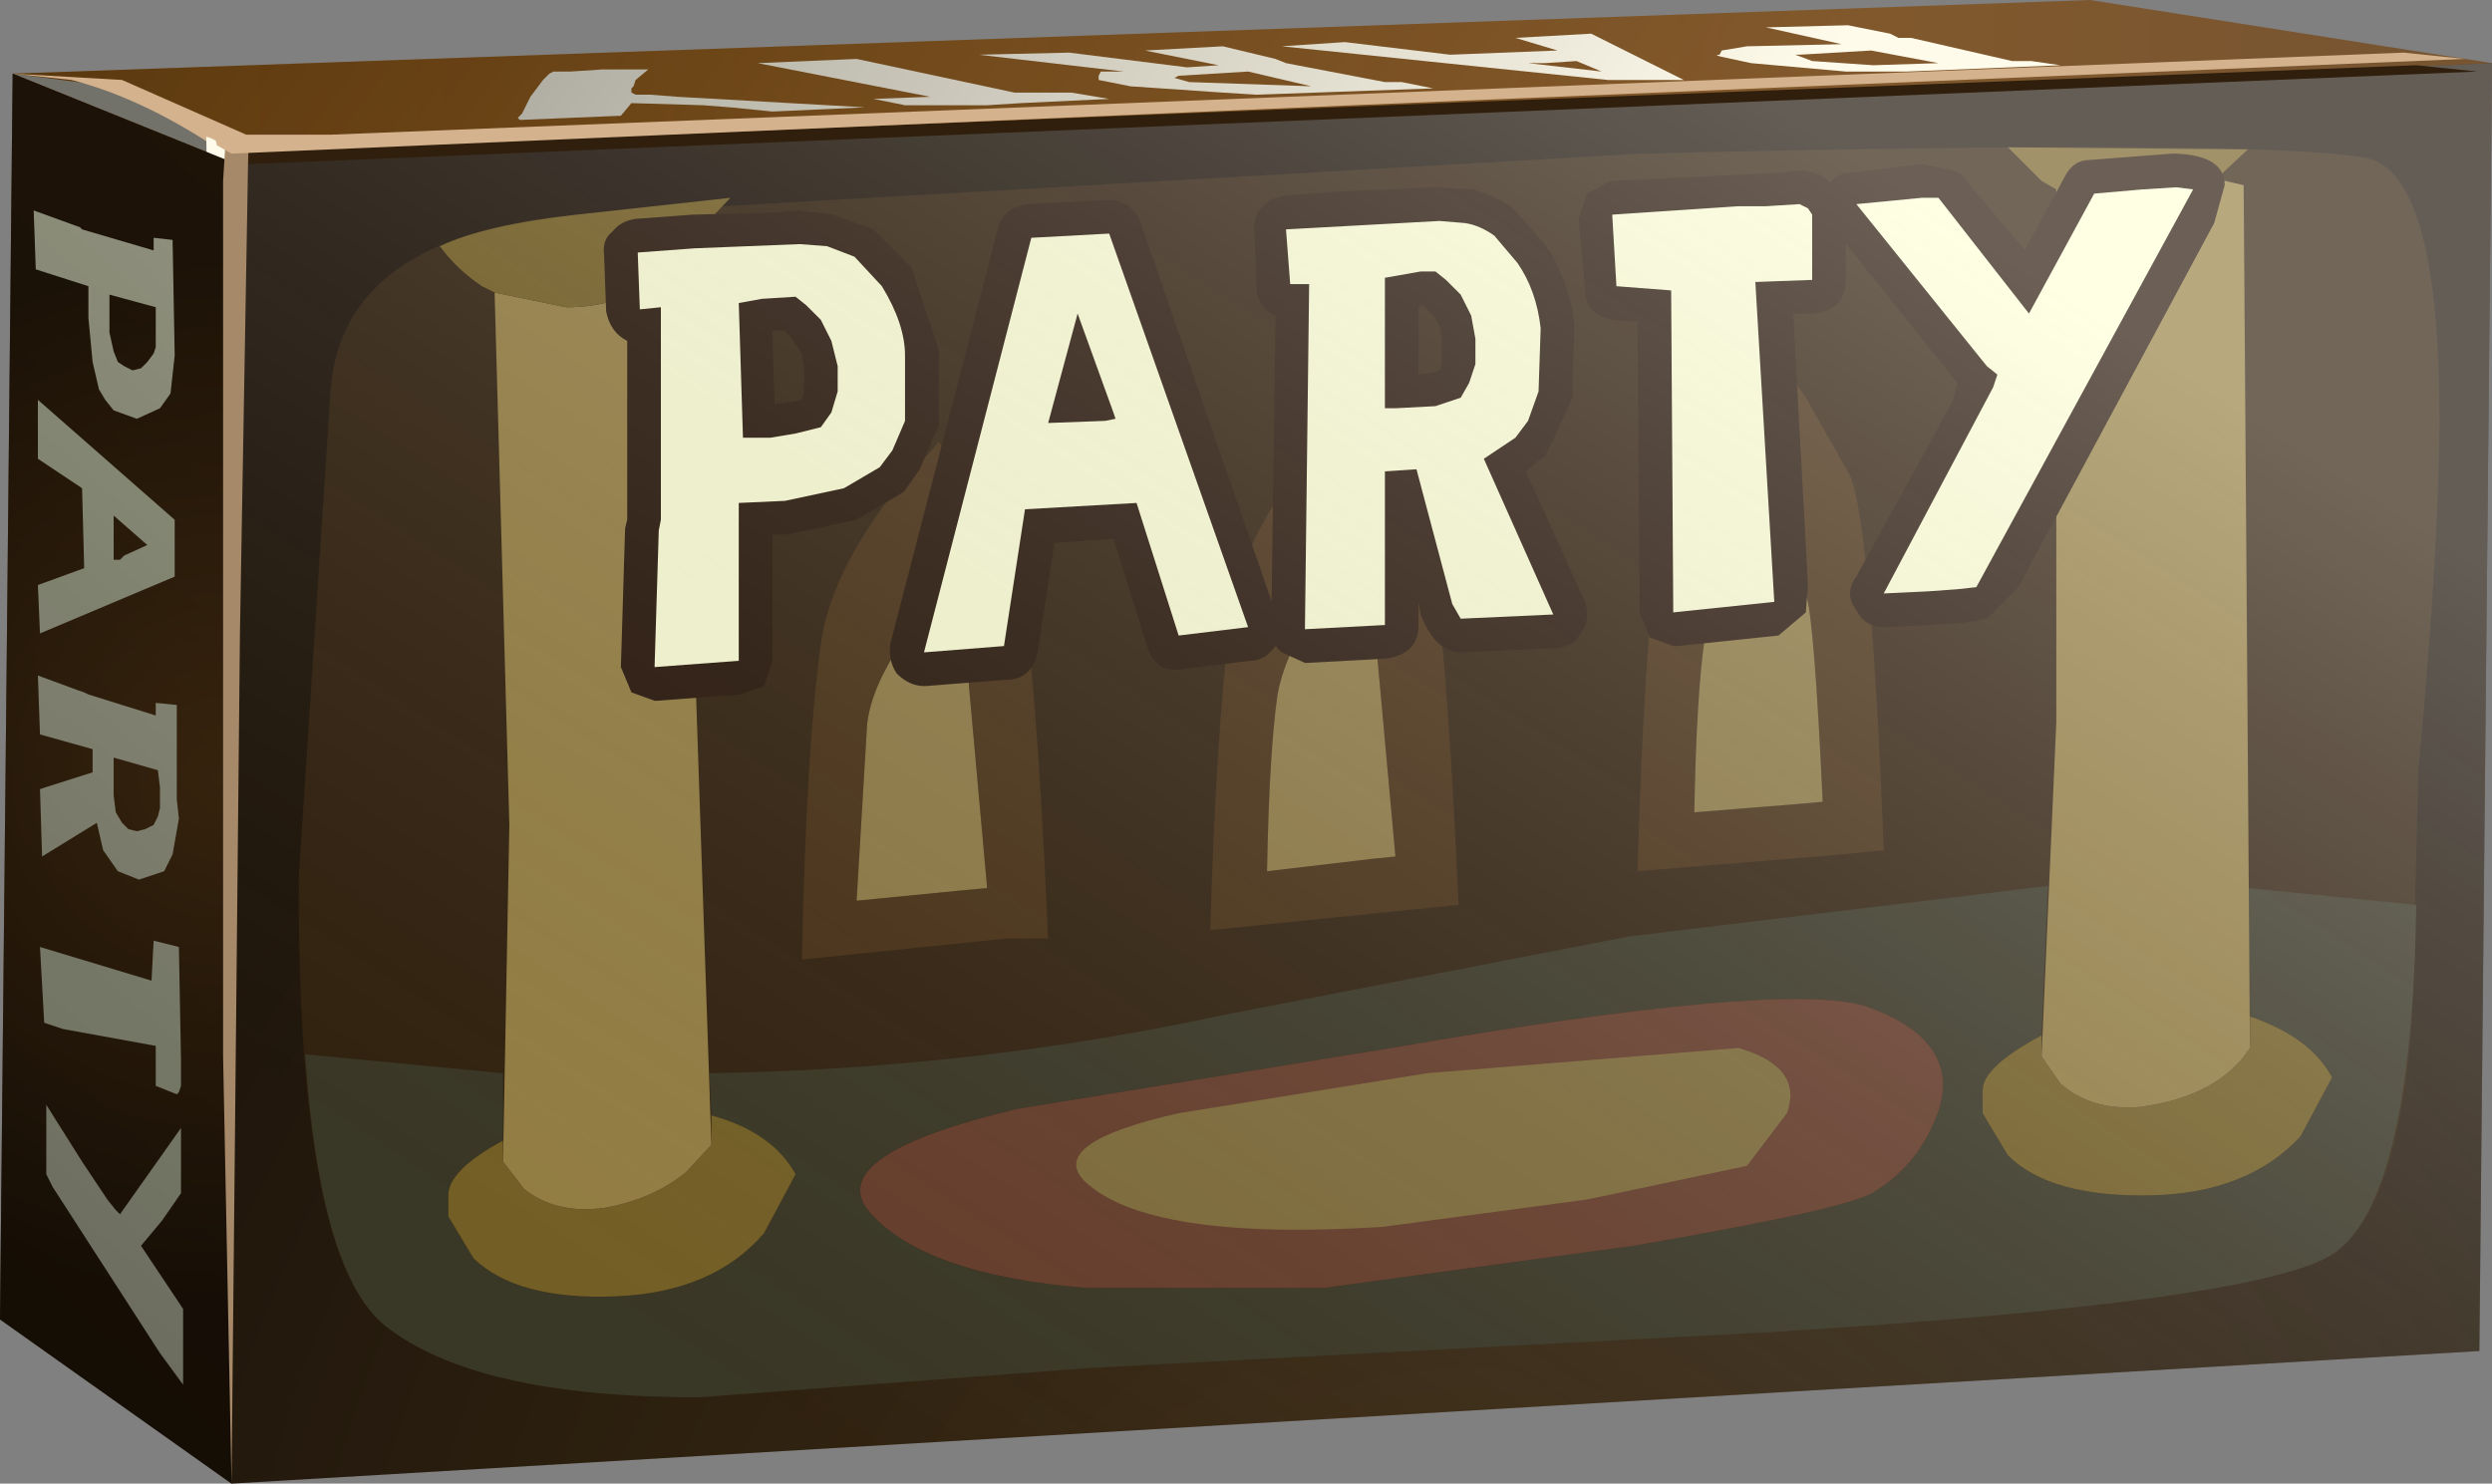 <?xml version="1.0" encoding="UTF-8" standalone="no"?>
<svg xmlns:xlink="http://www.w3.org/1999/xlink" height="35.25px" width="59.2px" xmlns="http://www.w3.org/2000/svg">
  <rect width="100%" height="100%" fill="#808080" stroke="none"/>
  <g transform="matrix(1.0, 0.0, 0.0, 1.0, 0.0, 0.0)">
    <use height="35.25" transform="matrix(1.0, 0.0, 0.0, 1.0, 0.0, 0.0)" width="59.2" xlink:href="#shape0"/>
  </g>
  <defs>
    <g id="shape0" transform="matrix(1.0, 0.0, 0.0, 1.0, 0.0, 0.0)">
      <path d="M56.2 3.75 L2.65 6.55 2.55 6.3 0.3 1.75 49.65 0.0 59.2 1.5 56.2 3.75" fill="url(#gradient0)" fill-rule="evenodd" stroke="none"/>
      <path d="M48.25 1.45 L48.95 1.55 45.3 1.7 44.65 1.7 43.85 1.7 41.6 1.5 40.9 1.35 Q40.7 1.3 40.85 1.3 L40.9 1.2 41.5 1.1 43.75 1.05 41.95 0.65 43.9 0.6 44.9 0.8 45.1 0.9 45.3 0.9 45.4 0.9 47.8 1.45 48.25 1.45 M43.05 1.45 L44.5 1.55 46.05 1.5 44.45 1.2 42.75 1.3 42.65 1.3 43.05 1.45" fill="#fffbeb" fill-rule="evenodd" stroke="none"/>
      <path d="M37.45 1.45 L36.7 1.5 35.95 1.5 36.1 1.5 36.3 1.5 38.05 1.7 37.45 1.45 M40.0 1.9 L38.2 1.9 30.45 1.1 31.95 1.0 34.45 1.3 37.0 1.2 36.0 0.9 37.8 0.8 40.0 1.9" fill="#fffbeb" fill-rule="evenodd" stroke="none"/>
      <path d="M34.05 2.1 L29.85 2.25 29.05 2.2 26.85 2.05 26.1 1.9 26.1 1.8 26.15 1.7 26.7 1.7 23.25 1.3 25.4 1.25 28.2 1.6 28.95 1.55 27.2 1.2 29.05 1.1 30.3 1.4 30.55 1.5 32.9 1.95 33.3 1.95 34.05 2.1 M29.65 1.7 L28.0 1.8 27.9 1.85 28.25 1.95 31.15 2.05 29.65 1.7" fill="#fffbeb" fill-rule="evenodd" stroke="none"/>
      <path d="M26.35 2.35 L24.25 2.45 23.45 2.5 21.5 2.5 20.75 2.35 22.1 2.3 18.0 1.5 20.35 1.4 24.1 2.2 25.45 2.2 26.35 2.35" fill="#fffbeb" fill-rule="evenodd" stroke="none"/>
      <path d="M17.35 2.55 L16.7 2.5 15.0 2.45 14.75 2.75 12.35 2.85 12.3 2.8 12.4 2.7 12.5 2.5 12.6 2.3 12.9 1.9 13.05 1.75 13.15 1.7 13.55 1.7 14.3 1.65 15.4 1.65 15.1 1.9 15.05 2.05 15.0 2.1 15.0 2.2 15.1 2.25 15.45 2.25 16.1 2.3 20.55 2.55 18.35 2.65 17.35 2.55" fill="#fffbeb" fill-rule="evenodd" stroke="none"/>
      <path d="M56.2 3.75 L2.65 6.55 2.55 6.3 0.3 1.75 49.65 0.0 59.2 1.5 56.2 3.75" fill="url(#gradient1)" fill-rule="evenodd" stroke="none"/>
      <path d="M5.5 3.85 L0.3 1.75 3.0 2.1 4.55 3.0 5.5 3.65 Q5.7 3.7 5.5 3.85" fill="#73726a" fill-rule="evenodd" stroke="none"/>
      <path d="M5.8 3.6 L5.35 3.65 Q3.45 2.35 1.7 1.9 L0.3 1.75 2.9 1.9 5.85 3.2 5.8 3.6" fill="#d4b28d" fill-rule="evenodd" stroke="none"/>
      <path d="M4.9 3.25 Q5.15 3.3 5.5 3.65 L5.5 33.1 5.5 35.25 4.9 3.25" fill="#fffbeb" fill-rule="evenodd" stroke="none"/>
      <path d="M7.3 4.95 L10.4 27.0 5.5 35.25 0.0 31.35 0.3 1.75 5.5 3.85 7.3 4.95" fill="url(#gradient2)" fill-rule="evenodd" stroke="none"/>
      <path d="M2.6 7.0 L2.6 7.9 2.7 8.35 2.8 8.6 2.95 8.7 3.15 8.8 3.35 8.75 3.5 8.6 3.65 8.4 3.7 8.25 3.7 7.3 2.6 7.0 M3.65 5.65 L4.1 5.7 4.15 8.45 4.05 9.35 3.8 9.7 3.25 9.95 2.7 9.75 2.5 9.5 2.35 9.25 2.2 8.6 2.1 7.55 2.1 6.8 0.85 6.4 0.8 5.0 1.9 5.4 1.95 5.45 3.65 5.95 3.65 5.65" fill="#eff2d1" fill-rule="evenodd" stroke="none"/>
      <path d="M4.15 13.7 L0.95 15.05 0.9 13.9 2.0 13.5 1.95 11.6 0.9 10.9 0.9 9.5 4.15 12.35 4.15 13.7 M2.7 13.3 L2.85 13.3 2.95 13.2 3.5 12.95 2.7 12.25 2.7 13.3" fill="#eff2d1" fill-rule="evenodd" stroke="none"/>
      <path d="M3.7 16.7 L4.2 16.75 4.2 18.45 4.2 19.0 4.25 19.45 4.1 20.3 3.9 20.7 3.3 20.9 2.8 20.7 2.45 20.2 2.3 19.55 1.0 20.35 0.95 18.75 1.1 18.7 2.2 18.35 2.2 17.8 0.95 17.45 0.9 16.05 1.85 16.4 2.0 16.45 2.1 16.5 3.7 17.0 3.7 16.7 M2.75 19.3 L2.9 19.55 3.05 19.7 3.25 19.75 3.45 19.7 3.65 19.6 3.75 19.4 3.8 19.2 3.8 18.7 3.75 18.3 2.7 18.0 2.7 18.9 2.75 19.3" fill="#eff2d1" fill-rule="evenodd" stroke="none"/>
      <path d="M1.05 24.3 L0.95 22.5 3.6 23.3 3.65 22.35 4.25 22.5 4.3 25.2 4.3 25.6 4.3 25.8 4.25 25.95 4.2 26.0 3.7 25.8 3.7 24.85 1.5 24.45 1.05 24.3" fill="#eff2d1" fill-rule="evenodd" stroke="none"/>
      <path d="M1.1 27.9 L1.1 27.6 1.1 26.25 1.95 27.6 2.55 28.5 2.75 28.75 2.85 28.85 4.3 26.8 4.3 28.3 4.3 28.35 3.85 29.0 3.35 29.6 4.35 31.1 4.35 32.9 3.8 32.15 1.25 28.2 1.1 27.9" fill="#eff2d1" fill-rule="evenodd" stroke="none"/>
      <path d="M7.3 4.95 L10.4 27.0 5.5 35.25 0.0 31.35 0.3 1.75 5.5 3.85 7.3 4.95" fill="url(#gradient3)" fill-rule="evenodd" stroke="none"/>
      <path d="M58.9 32.1 L5.5 35.25 5.5 3.85 59.2 1.5 58.9 32.1" fill="url(#gradient4)" fill-rule="evenodd" stroke="none"/>
      <path d="M56.2 3.75 Q58.0 4.1 57.95 10.3 57.9 13.6 57.45 18.3 L57.3 24.2 Q57.0 28.55 55.55 29.7 54.15 30.9 42.1 31.65 L25.95 32.5 16.6 33.2 Q11.3 33.2 9.15 31.5 7.05 29.8 7.1 20.8 L7.85 9.3 Q8.1 5.6 13.7 5.1 L39.0 3.65 Q53.7 3.3 56.2 3.75" fill="#301f0c" fill-rule="evenodd" stroke="none"/>
      <path d="M48.5 24.6 Q47.1 25.35 47.1 25.9 L47.1 26.45 47.7 27.45 Q48.7 28.45 51.1 28.4 53.4 28.35 54.65 27.0 L55.4 25.6 Q54.9 24.65 53.45 24.15 L53.4 21.1 57.4 21.5 Q57.3 28.3 55.55 29.7 54.15 30.9 42.1 31.65 L25.95 32.5 16.6 33.2 Q11.3 33.2 9.15 31.5 7.6 30.25 7.25 25.05 L11.95 25.5 11.95 27.1 Q10.65 27.8 10.65 28.4 L10.65 28.9 11.25 29.9 Q12.3 30.9 14.65 30.8 16.95 30.7 18.15 29.3 L18.9 27.9 Q18.35 26.9 16.9 26.5 L16.85 25.5 Q23.15 25.4 29.15 24.1 L38.7 22.25 48.65 21.05 48.5 24.6 M44.3 23.9 Q42.3 23.3 33.05 24.9 L24.15 26.35 Q19.35 27.5 20.75 28.9 22.1 30.3 25.8 30.6 L31.45 30.6 38.8 29.6 Q44.05 28.7 44.55 28.3 45.6 27.65 46.05 26.4 46.6 24.7 44.3 23.9" fill="#383523" fill-rule="evenodd" stroke="none"/>
      <path d="M12.45 28.25 Q13.2 28.85 14.35 28.7 15.5 28.5 16.3 27.85 L16.9 27.2 16.9 26.5 Q18.35 26.9 18.9 27.9 L18.15 29.3 Q16.95 30.7 14.65 30.8 12.3 30.9 11.25 29.9 L10.65 28.9 10.65 28.4 Q10.65 27.8 11.95 27.1 L11.95 27.6 12.45 28.25" fill="#755f23" fill-rule="evenodd" stroke="none"/>
      <path d="M12.1 19.6 L11.75 6.95 13.45 7.3 Q14.55 7.3 15.3 6.8 L15.55 6.6 16.2 6.7 16.9 27.2 16.3 27.85 Q15.5 28.5 14.35 28.7 13.2 28.85 12.45 28.25 L11.95 27.6 12.1 19.6" fill="#967f42" fill-rule="evenodd" stroke="none"/>
      <path d="M15.3 6.8 Q14.55 7.3 13.45 7.3 L11.75 6.95 11.45 6.8 Q10.85 6.4 10.45 5.85 11.5 5.35 13.7 5.1 L17.35 4.7 15.55 6.6 15.3 6.8" fill="#755f23" fill-rule="evenodd" stroke="none"/>
      <path d="M48.5 24.6 L48.5 25.1 48.95 25.75 Q49.7 26.4 50.85 26.3 52.7 26.05 53.45 24.9 L53.45 24.15 Q54.9 24.65 55.4 25.6 L54.65 27.0 Q53.4 28.35 51.1 28.4 48.7 28.45 47.7 27.45 L47.1 26.45 47.1 25.9 Q47.1 25.35 48.5 24.6" fill="#755f23" fill-rule="evenodd" stroke="none"/>
      <path d="M48.85 17.15 L48.85 4.5 50.5 4.9 52.35 4.45 52.65 4.25 53.3 4.4 53.45 24.9 Q52.7 26.05 50.85 26.3 49.7 26.4 48.95 25.75 L48.5 25.1 48.85 17.15" fill="#967f42" fill-rule="evenodd" stroke="none"/>
      <path d="M52.35 4.45 L50.5 4.9 48.85 4.5 48.5 4.3 47.7 3.5 53.4 3.55 52.65 4.25 52.35 4.45" fill="#755f23" fill-rule="evenodd" stroke="none"/>
      <path d="M22.3 10.5 L23.0 11.5 24.1 13.4 Q24.55 14.5 24.9 22.3 L23.9 22.3 19.05 22.8 Q19.15 17.8 19.5 15.3 19.7 13.8 21.0 12.0 L22.3 10.5 M22.1 14.5 L21.4 15.3 Q20.7 16.35 20.6 17.2 L20.35 21.4 22.9 21.15 23.45 21.1 23.0 16.1 22.45 15.1 22.1 14.5" fill="#472e12" fill-rule="evenodd" stroke="none"/>
      <path d="M20.6 17.2 Q20.7 16.35 21.4 15.3 L22.1 14.5 22.45 15.1 23.0 16.1 23.45 21.1 22.9 21.15 20.35 21.4 20.6 17.2" fill="#8f7a43" fill-rule="evenodd" stroke="none"/>
      <path d="M32.75 10.75 L33.85 12.7 Q34.3 13.8 34.65 21.5 L33.65 21.6 28.75 22.1 Q28.9 17.1 29.25 14.6 29.45 13.05 30.75 11.25 L32.05 9.7 32.75 10.75 M33.15 20.35 L32.7 15.4 32.15 14.35 31.8 13.75 31.15 14.6 Q30.5 15.65 30.35 16.5 30.15 17.9 30.1 20.7 L32.65 20.4 33.15 20.35" fill="#472e12" fill-rule="evenodd" stroke="none"/>
      <path d="M32.7 15.4 L33.15 20.35 32.65 20.4 30.1 20.7 Q30.15 17.9 30.35 16.5 30.5 15.65 31.15 14.6 L31.8 13.75 32.15 14.35 32.7 15.4" fill="#8f7a43" fill-rule="evenodd" stroke="none"/>
      <path d="M40.5 15.15 Q40.3 16.5 40.25 19.3 L42.75 19.1 43.3 19.05 Q43.1 14.7 42.9 14.1 L42.3 13.05 41.9 12.45 41.3 13.3 Q40.6 14.3 40.5 15.15 M42.15 8.4 L42.9 9.45 43.95 11.3 Q44.45 12.5 44.75 20.2 L43.75 20.3 38.9 20.7 Q39.05 15.7 39.35 13.3 39.55 11.7 40.9 9.9 41.55 9.0 42.15 8.4" fill="#472e12" fill-rule="evenodd" stroke="none"/>
      <path d="M40.5 15.15 Q40.6 14.3 41.3 13.3 L41.9 12.45 42.3 13.05 42.9 14.1 Q43.1 14.7 43.3 19.05 L42.75 19.1 40.25 19.3 Q40.3 16.5 40.5 15.15" fill="#8f7a43" fill-rule="evenodd" stroke="none"/>
      <path d="M44.3 23.9 Q46.6 24.7 46.05 26.4 45.6 27.65 44.55 28.3 44.05 28.7 38.8 29.6 L31.45 30.6 25.8 30.6 Q22.1 30.3 20.75 28.9 19.35 27.5 24.15 26.35 L33.05 24.9 Q42.3 23.3 44.3 23.9" fill="#663b28" fill-rule="evenodd" stroke="none"/>
      <path d="M41.3 24.9 Q42.85 25.35 42.45 26.45 L41.5 27.7 37.7 28.5 32.85 29.15 Q27.25 29.5 25.75 28.05 24.9 27.15 28.0 26.45 L33.9 25.5 41.3 24.9" fill="#806c38" fill-rule="evenodd" stroke="none"/>
      <path d="M19.8 5.1 L20.75 5.45 21.65 6.35 22.3 8.3 22.3 10.1 21.85 11.15 21.5 11.65 21.45 11.7 20.35 12.35 18.7 12.7 18.35 12.7 18.35 15.7 18.15 16.3 17.6 16.5 15.6 16.65 15.55 16.65 15.0 16.45 14.75 15.85 14.85 12.55 14.9 12.35 14.9 8.1 Q14.5 7.9 14.4 7.4 L14.35 6.05 Q14.3 5.7 14.55 5.5 14.75 5.25 15.1 5.2 L16.45 5.1 18.4 5.05 18.95 5.0 19.8 5.1 M16.25 6.75 L16.5 7.35 16.5 12.35 16.45 12.65 16.35 15.0 16.75 15.0 16.75 11.95 Q16.75 11.3 17.4 11.15 16.85 11.05 16.85 10.4 L16.75 7.2 16.95 6.7 16.2 6.7 16.25 6.75 M18.85 8.1 L18.65 7.85 18.35 7.85 18.4 9.6 18.8 9.55 19.05 9.5 19.1 9.3 19.1 8.7 19.05 8.4 18.85 8.1" fill="#261407" fill-rule="evenodd" stroke="none"/>
      <path d="M25.1 6.4 L25.0 6.9 Q25.15 6.7 25.55 6.65 L25.9 6.7 25.8 6.4 25.1 6.4 M27.1 5.3 L30.35 14.7 Q30.5 15.1 30.3 15.35 30.05 15.7 29.7 15.7 L28.1 15.9 Q27.45 16.0 27.25 15.35 L26.45 12.8 25.05 12.9 24.65 15.5 Q24.5 16.15 23.9 16.15 L22.0 16.3 21.95 16.3 Q21.6 16.3 21.3 16.0 21.1 15.7 21.15 15.3 L23.7 5.45 Q23.85 4.9 24.45 4.85 L26.3 4.75 Q26.9 4.75 27.1 5.3 M24.15 10.15 L23.8 11.55 Q24.05 11.3 24.3 11.3 L26.95 11.15 27.5 11.35 27.15 10.3 Q26.95 10.75 26.3 10.8 L24.9 10.85 24.3 10.5 24.15 10.15 M23.0 14.6 L23.15 14.6 23.45 12.95 23.0 14.6" fill="#261407" fill-rule="evenodd" stroke="none"/>
      <path d="M35.0 4.5 Q35.5 4.65 35.9 4.9 L36.7 5.8 Q37.3 6.7 37.4 7.7 L37.35 9.45 36.9 10.45 36.7 10.85 36.55 10.95 36.25 11.2 37.65 14.3 Q37.8 14.7 37.55 15.05 37.35 15.4 36.9 15.4 L34.75 15.5 34.7 15.5 Q34.1 15.5 33.75 14.6 L33.7 14.3 33.7 14.85 Q33.7 15.55 32.9 15.65 L31.05 15.75 31.0 15.75 30.45 15.5 Q30.2 15.3 30.2 14.95 L30.3 7.5 Q29.85 7.3 29.85 6.8 L29.8 5.5 Q29.75 5.15 30.0 4.9 30.2 4.7 30.5 4.65 L31.8 4.55 34.1 4.45 35.0 4.5 M33.7 7.3 L33.7 8.9 34.05 8.85 34.2 8.8 34.25 8.6 34.25 8.05 34.2 7.75 34.05 7.5 33.8 7.25 33.7 7.3 M34.05 10.45 L34.4 10.9 34.45 11.0 Q34.35 10.65 34.65 10.35 L34.3 10.45 34.05 10.45 M35.7 13.9 L34.5 11.2 35.25 13.9 35.7 13.9 M31.9 6.75 L31.8 14.1 32.1 14.1 32.1 11.2 Q32.1 10.65 32.6 10.45 32.1 10.25 32.1 9.7 L32.1 6.65 32.2 6.1 31.9 6.15 31.65 6.15 31.9 6.75" fill="#261407" fill-rule="evenodd" stroke="none"/>
      <path d="M43.6 4.5 L43.8 4.9 43.85 5.1 43.85 6.65 Q43.85 7.35 43.1 7.45 L42.6 7.45 42.95 13.9 42.9 14.55 42.25 15.1 39.85 15.35 39.75 15.35 39.2 15.15 38.95 14.55 38.9 7.65 38.35 7.6 Q37.65 7.5 37.65 6.85 L37.5 5.2 37.7 4.6 38.25 4.3 42.4 4.1 42.7 4.05 42.8 4.05 Q43.35 4.1 43.6 4.5 M42.25 5.9 L42.25 5.7 42.05 5.7 40.5 5.8 39.15 5.9 39.15 6.05 39.75 6.1 Q40.5 6.15 40.5 6.9 L40.5 13.7 41.35 13.6 40.95 6.8 Q40.9 6.5 41.15 6.2 41.35 5.95 41.7 5.9 L42.25 5.9" fill="#261407" fill-rule="evenodd" stroke="none"/>
      <path d="M48.9 7.8 L48.3 8.25 47.75 8.1 47.8 8.15 47.95 8.35 Q48.45 8.75 48.1 9.5 L47.85 10.15 46.15 13.25 46.5 13.2 50.85 5.3 50.25 5.3 48.9 7.8 M51.6 3.65 L51.7 3.65 Q52.85 3.7 52.85 4.4 L52.6 5.3 47.95 13.95 47.2 14.7 46.6 14.8 45.8 14.85 44.75 14.9 Q44.3 14.9 44.1 14.5 43.8 14.1 44.1 13.7 L46.4 9.5 46.5 9.1 43.5 5.35 Q43.15 4.95 43.35 4.55 43.55 4.1 44.0 4.1 L45.65 3.9 46.4 4.05 46.55 4.1 48.1 5.95 49.05 4.2 Q49.25 3.8 49.65 3.8 L51.6 3.65" fill="#261407" fill-rule="evenodd" stroke="none"/>
      <path d="M18.9 7.05 L18.1 7.1 17.55 7.2 17.65 10.4 18.3 10.4 18.9 10.3 19.5 10.15 19.75 9.8 19.9 9.3 19.9 8.7 19.75 8.1 19.5 7.6 19.15 7.25 18.9 7.05 M19.65 5.85 L20.3 6.1 20.95 6.8 Q21.5 7.7 21.5 8.45 L21.5 10.0 21.2 10.7 20.9 11.1 20.05 11.6 18.65 11.9 17.55 11.95 17.55 15.7 15.55 15.85 15.65 12.6 15.7 12.35 15.7 7.3 15.2 7.35 15.15 6.0 16.5 5.9 19.0 5.8 19.65 5.85" fill="#feffd6" fill-rule="evenodd" stroke="none"/>
      <path d="M26.35 5.55 L29.65 14.9 28.0 15.1 27.0 11.95 24.35 12.1 23.85 15.35 21.95 15.5 24.5 5.65 26.35 5.55 M25.6 7.45 L24.9 10.05 26.25 10.0 26.5 9.95 26.45 9.8 25.6 7.45" fill="#feffd6" fill-rule="evenodd" stroke="none"/>
      <path d="M36.05 6.25 Q36.5 6.9 36.6 7.8 L36.55 9.3 36.3 10.0 36.0 10.4 35.25 10.9 36.9 14.6 34.7 14.7 34.5 14.35 33.65 11.15 32.9 11.2 32.9 14.85 31.0 14.95 31.1 6.75 30.65 6.75 30.55 5.45 34.2 5.25 34.8 5.3 Q35.15 5.35 35.5 5.6 L36.05 6.25 M32.9 6.6 L32.9 9.7 33.15 9.7 34.1 9.65 34.7 9.45 34.9 9.1 35.05 8.65 35.05 8.05 34.95 7.5 34.7 7.0 34.35 6.65 34.1 6.45 33.75 6.45 32.9 6.6" fill="#feffd6" fill-rule="evenodd" stroke="none"/>
      <path d="M42.75 4.85 L42.95 4.95 43.05 5.1 43.05 6.65 41.7 6.7 42.15 14.3 39.75 14.55 39.7 6.9 38.4 6.8 38.3 5.1 41.3 4.9 41.95 4.9 42.75 4.85" fill="#feffd6" fill-rule="evenodd" stroke="none"/>
      <path d="M52.1 4.5 L46.95 13.95 46.5 14.0 45.8 14.05 44.75 14.1 47.35 9.2 47.45 8.9 47.2 8.7 44.1 4.85 45.65 4.7 46.05 4.7 48.2 7.45 49.75 4.6 50.9 4.5 51.7 4.45 52.1 4.5" fill="#feffd6" fill-rule="evenodd" stroke="none"/>
      <path d="M58.9 32.1 L5.5 35.25 5.5 3.85 59.2 1.5 58.9 32.1" fill="url(#gradient5)" fill-rule="evenodd" stroke="none"/>
      <path d="M5.35 3.5 L5.9 3.45 5.7 15.05 5.5 35.25 5.3 25.1 5.3 4.3 5.35 3.5" fill="#a68969" fill-rule="evenodd" stroke="none"/>
      <path d="M32.95 2.5 L57.4 1.55 58.85 1.7 5.9 3.9 5.9 3.5 8.1 3.5 32.95 2.5" fill="#301f0c" fill-rule="evenodd" stroke="none"/>
      <path d="M58.55 1.4 L32.15 2.5 5.5 3.65 5.15 3.45 5.1 3.2 7.85 3.2 57.1 1.25 58.55 1.4" fill="#d4b28d" fill-rule="evenodd" stroke="none"/>
    </g>
    <linearGradient gradientTransform="matrix(-0.032, 0.0, 0.0, 0.032, 30.5, 3.3)" gradientUnits="userSpaceOnUse" id="gradient0" spreadMethod="pad" x1="-819.2" x2="819.2">
      <stop offset="0.0" stop-color="#785531"/>
      <stop offset="1.0" stop-color="#9e631c"/>
    </linearGradient>
    <linearGradient gradientTransform="matrix(0.024, 0.018, 0.018, -0.024, 17.9, -5.55)" gradientUnits="userSpaceOnUse" id="gradient1" spreadMethod="pad" x1="-819.2" x2="819.2">
      <stop offset="0.0" stop-color="#000000" stop-opacity="0.62"/>
      <stop offset="1.0" stop-color="#000000" stop-opacity="0.0"/>
    </linearGradient>
    <radialGradient cx="0" cy="0" gradientTransform="matrix(0.015, 0.0, 0.0, -0.015, 5.2, 18.5)" gradientUnits="userSpaceOnUse" id="gradient2" r="819.2" spreadMethod="pad">
      <stop offset="0.0" stop-color="#66421a"/>
      <stop offset="1.0" stop-color="#301f0c"/>
    </radialGradient>
    <linearGradient gradientTransform="matrix(0.015, -0.017, -0.017, -0.015, 1.7, 19.9)" gradientUnits="userSpaceOnUse" id="gradient3" spreadMethod="pad" x1="-819.2" x2="819.2">
      <stop offset="0.0" stop-color="#000000" stop-opacity="0.62"/>
      <stop offset="1.0" stop-color="#000000" stop-opacity="0.369"/>
      <stop offset="1.0" stop-color="#000000" stop-opacity="0.0"/>
    </linearGradient>
    <radialGradient cx="0" cy="0" gradientTransform="matrix(-5.0E-4, -0.043, -0.043, 5.0E-4, 34.9, 42.3)" gradientUnits="userSpaceOnUse" id="gradient4" r="819.2" spreadMethod="pad">
      <stop offset="0.0" stop-color="#402d13"/>
      <stop offset="1.0" stop-color="#1c1207"/>
    </radialGradient>
    <linearGradient gradientTransform="matrix(-0.013, 0.02, 0.02, 0.013, 31.6, 18.85)" gradientUnits="userSpaceOnUse" id="gradient5" spreadMethod="pad" x1="-819.2" x2="819.2">
      <stop offset="0.0" stop-color="#ffffff" stop-opacity="0.318"/>
      <stop offset="1.0" stop-color="#525252" stop-opacity="0.047"/>
    </linearGradient>
  </defs>
</svg>
